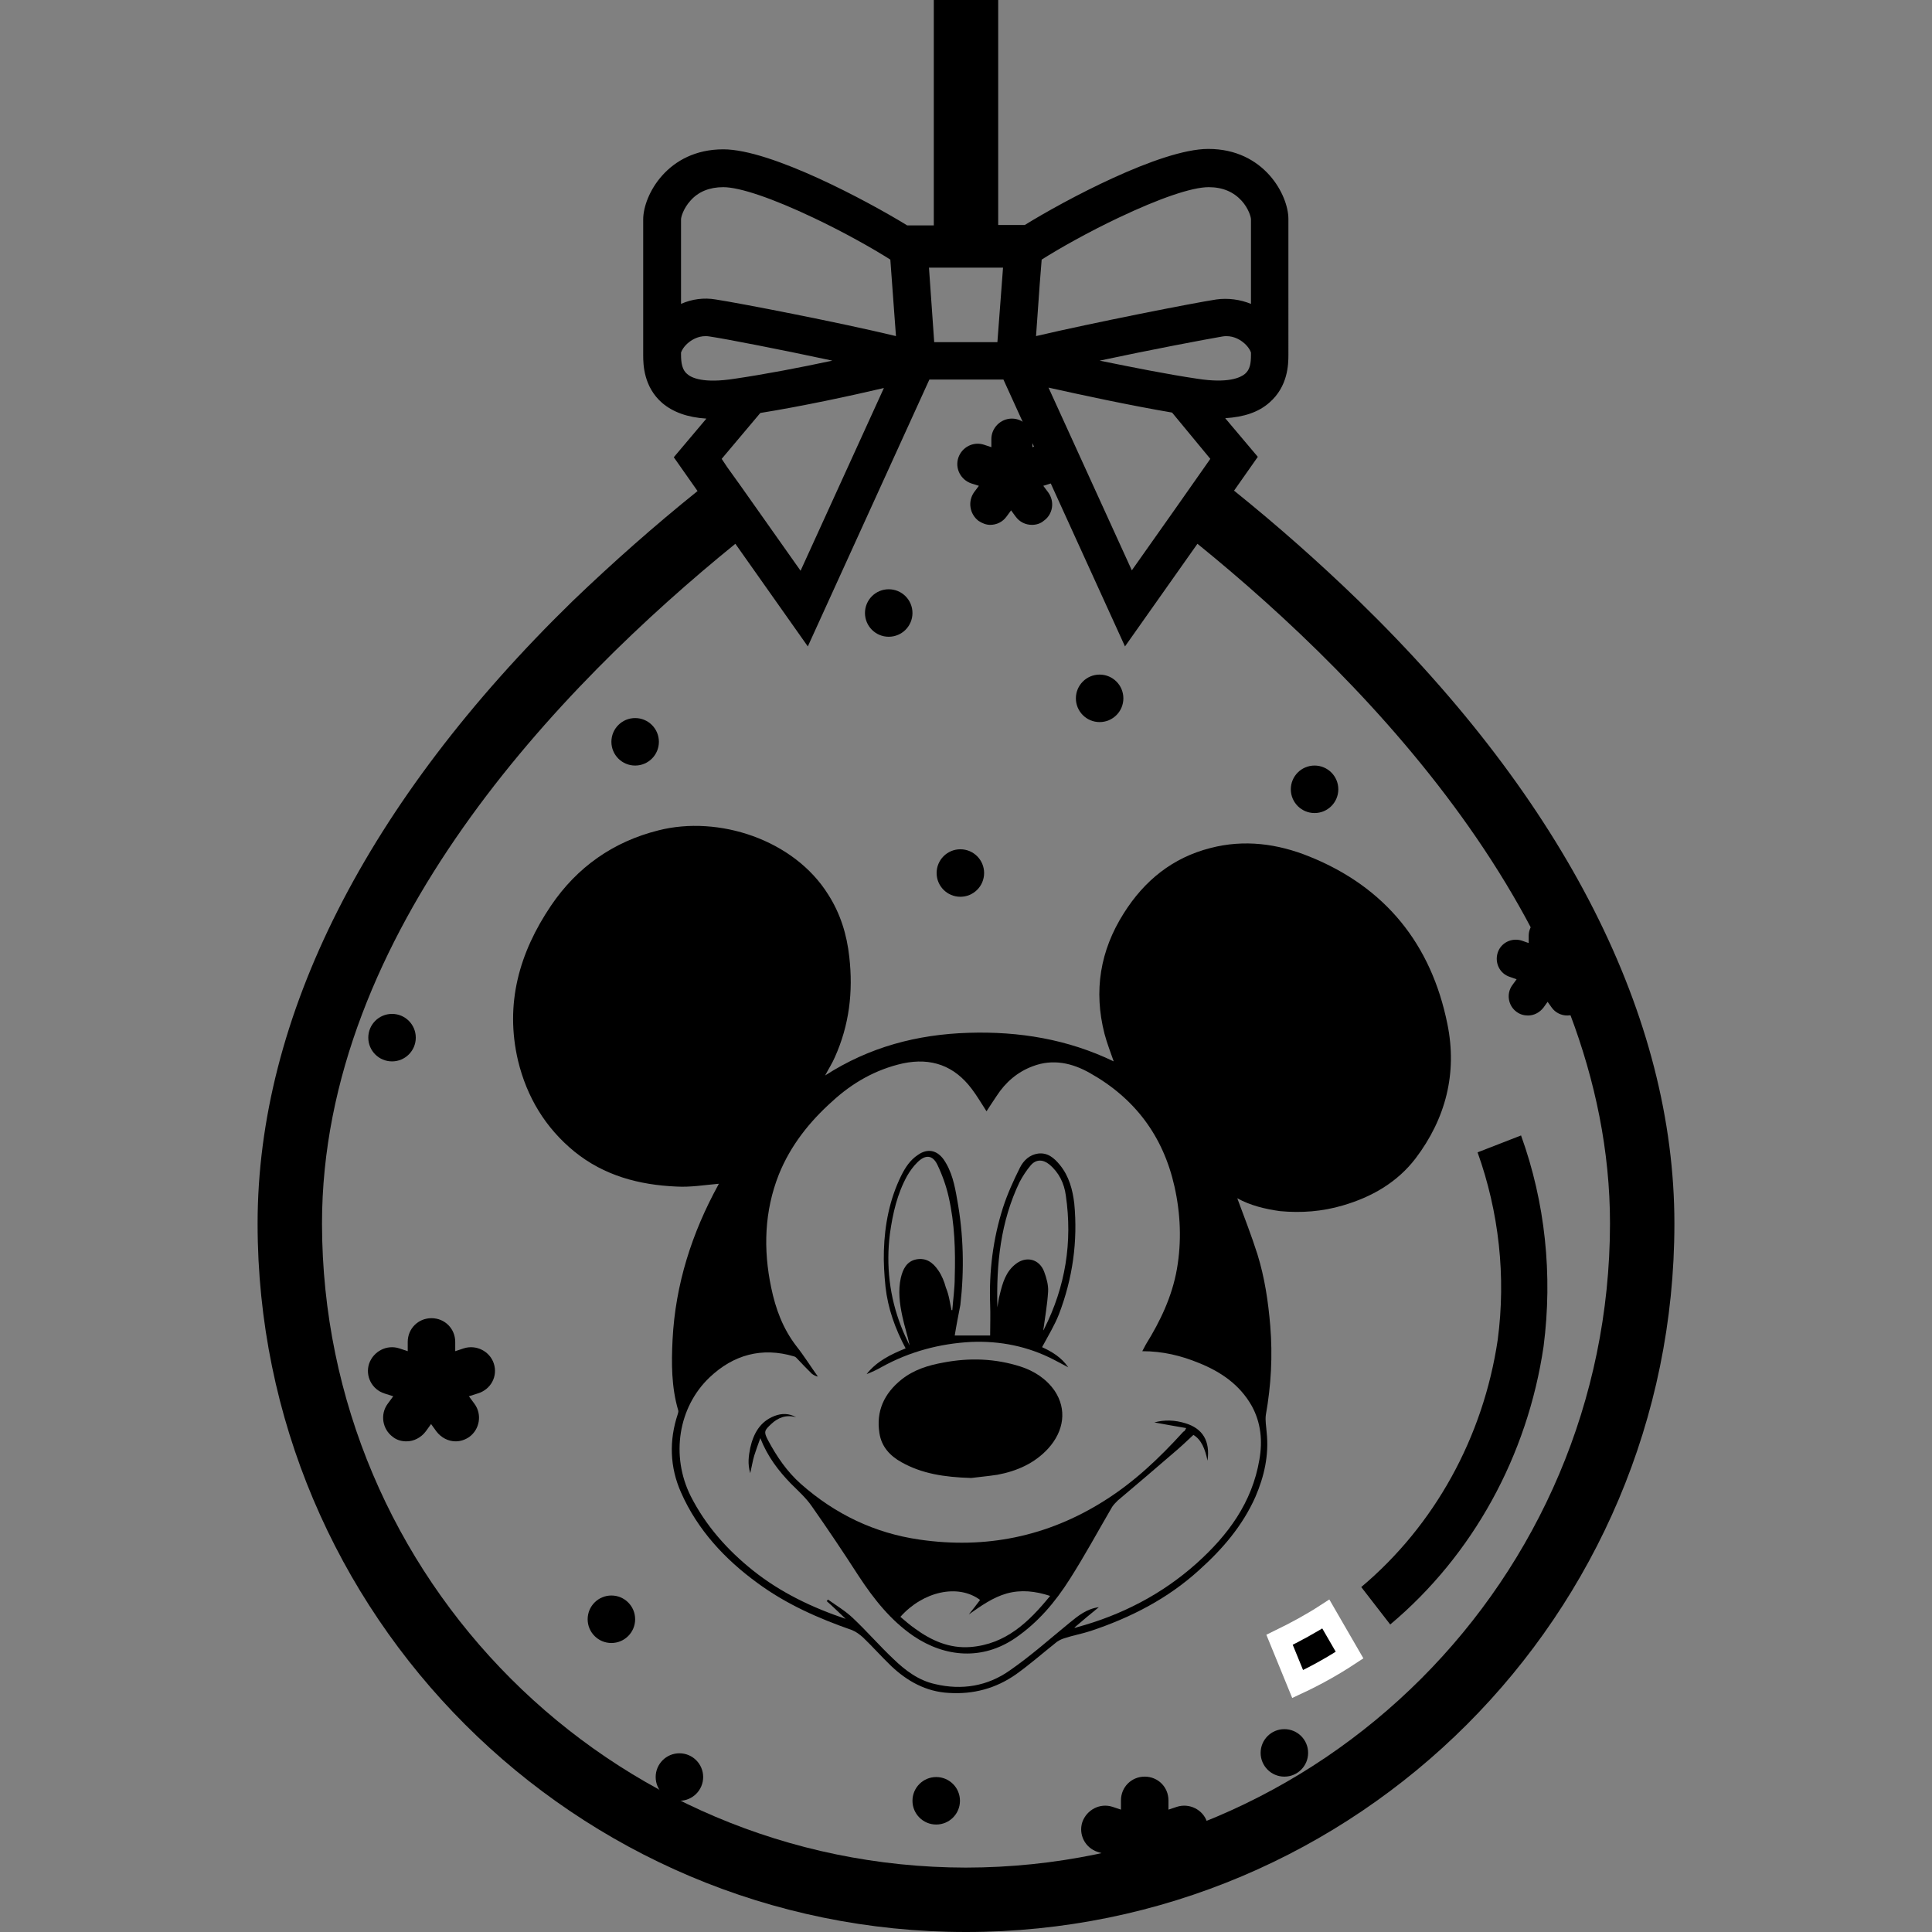 <svg xmlns="http://www.w3.org/2000/svg" viewBox="0 0 480 480"><rect x="0" y="0" width="480" height="480" fill="#808080" stroke="none"/><path d="M345.4 403.6c20.5-17.2 34.1-41.9 38.1-69.1 2.3-17.8.4-35.8-5.6-52.4l-10.8 4.2c5.3 14.8 7.1 30.8 5 46.6-3.6 24.2-15.7 46.1-33.9 61.4l7.2 9.3zm-38-105.9c1.7 4.6 3.5 9.2 5 13.9 1.8 5.8 2.7 11.8 3.2 17.9.6 7.4.2 14.7-1.1 22-.2 1.4.1 2.9.2 4.4.6 5.6-.6 10.9-2.8 16-3.2 7.2-8.2 13-14 18.2-7.8 7.1-17 11.8-26.9 15.1-2.1.7-4.4 1.1-6.5 1.8-.7.2-1.3.5-1.9.9-3.4 2.7-6.7 5.6-10.2 8.1-5 3.5-10.6 5-16.7 4.6-5.6-.3-10.3-2.9-14.3-6.7-2.4-2.3-4.6-4.8-7-7.1-.8-.7-1.7-1.4-2.7-1.8-8.3-2.9-16.3-6.4-23.5-11.7-8.1-5.9-14.9-13.2-19-22.5-2.8-6.3-3-12.9-.8-19.5.1-.3.2-.7.1-.9-1.7-5.8-1.7-11.7-1.4-17.6.7-13.7 4.8-26.5 11.4-38.5.1-.2.1-.3.1-.2-3.5.3-7 .9-10.5.7-9.3-.4-18-2.7-25.4-8.7-7.2-5.9-11.8-13.5-14-22.6-3.3-14.1.3-26.8 8.2-38.5 6.5-9.6 15.5-15.9 26.7-18.7 14.9-3.8 33.7 2.3 42.2 16 3 4.7 4.6 9.9 5.2 15.4 1 8.7 0 17-3.6 25-.6 1.4-1.5 2.8-2.4 4.5 11-7.1 22.9-10.2 35.6-10.6 12.6-.4 24.7 1.6 36.1 7.1-.8-2.3-1.7-4.6-2.3-6.9-2.7-10.6-1.1-20.6 4.8-29.9 5.1-8.1 12.1-13.8 21.5-16.2 8.4-2.2 16.7-1.1 24.6 2.1 18.9 7.6 30.3 21.8 34.3 41.6 2.5 12.2-.4 23.5-7.9 33.4-4.6 6-10.9 9.6-18.1 11.7-5.1 1.5-10.3 1.9-15.6 1.4-3.6-.5-7.4-1.4-10.6-3.2zm-40.5 106.7c.3 0 .5 0 .6-.1 11.1-3 21.2-8.2 29.8-15.9 7.8-7 13.8-15.1 15.6-25.8.8-4.6.4-9.1-1.9-13.3-3-5.3-7.7-8.5-13.2-10.7-4.4-1.8-8.9-2.9-14-2.9.4-.7.6-1.2.9-1.7 3.6-5.8 6.5-11.9 7.7-18.7 1.2-6.9.9-13.8-.6-20.5-2.8-12.5-9.8-21.9-21-28.2-4.4-2.5-9.2-3.6-14.2-1.7-3.8 1.4-6.8 4-9 7.4-.9 1.3-1.7 2.6-2.5 3.8-1.3-2-2.4-3.9-3.7-5.6-4.3-5.7-10-7.8-17.1-6.3-6.7 1.5-12.5 4.8-17.5 9.4-5.7 5.1-10.4 11-13.3 18.2-3.6 9.1-3.9 18.6-1.9 28.1 1.1 5.3 2.9 10.2 6.3 14.6 1.9 2.4 3.5 5 5.3 7.5-.6-.1-1.1-.4-1.5-.7-1.2-1.2-2.4-2.4-3.5-3.6-.3-.3-.5-.6-.9-.7-8-2.4-15.1-.4-21 5.2-7.8 7.4-9.7 19.5-4.7 29.5 3.7 7.3 9.1 13.4 15.5 18.5 6.9 5.5 14.7 9.2 23 12-1.6-1.5-3.1-3-4.7-4.4.1-.1.2-.3.3-.4 2.1 1.5 4.3 2.8 6.2 4.6 3.5 3.3 6.6 6.9 10.1 10.2 2.9 2.8 6.2 5.3 10.3 6.2 6.7 1.6 13.1.5 18.6-3.4 5.2-3.6 9.9-7.8 14.8-11.8 2.2-1.8 4.3-3.5 7.3-3.9-2 1.6-4 3.3-6.1 5.1z"/><path d="M294.7 354.8c-2.8-.5-5.3-.9-7.9-1.4 2.5-.7 5.1-.6 7.7.2 4.3 1.3 6.2 4.4 5.5 9.3-.6-2.9-1.5-5.2-3.5-6.4-1.7 1.6-3.4 3.2-5.2 4.7-4.5 3.9-9.1 7.8-13.6 11.6-.5.5-1 1-1.4 1.6-3.5 6-6.8 12.1-10.5 17.9-3.6 5.7-7.9 10.8-13.6 14.7-8.1 5.5-17.3 4.8-25.2-.5-5.7-3.9-9.9-9.2-13.7-15-3.8-5.9-7.7-11.7-11.7-17.4-1.4-2-3.3-3.7-5.1-5.5-3.1-3.2-5.8-6.7-7.6-11.3-.6 1.7-1.1 3-1.5 4.3-.4 1.3-.6 2.7-1 4.4-.7-2.3-.4-4.3 0-6.3.8-3.5 2.4-6.5 6-7.9 1.8-.7 3.6-.7 5.4.3-2.5-.7-4.5.1-6.2 1.7-1.7 1.6-1.9 1.9-.8 4 2.2 4.1 4.7 7.8 8.2 10.9 8.5 7.5 18.3 12.2 29.4 13.8 16.4 2.4 31.8-.7 45.9-9.6 7.5-4.7 13.8-10.7 19.7-17.2.3-.1.4-.3.7-.9zm-51.2 42.7c-5.5-4.1-14.2-2.1-19.8 4.2 1.2 1 2.3 2 3.6 2.9 4.1 3 8.6 5 13.8 4.6 8.8-.7 14.5-6.2 19.8-12.7-3.7-1.2-7.2-1.6-10.8-.6-3.5 1-6.4 3.1-9.4 5.2.9-1.1 1.9-2.4 2.8-3.6z"/><path d="M241.3 367.2c-6.8-.2-12.3-1.1-17.3-3.9-2.9-1.6-5-3.9-5.5-7.2-.9-5.5 1.2-9.9 5.4-13.3 3.1-2.5 6.7-3.6 10.6-4.3 6.4-1.2 12.7-1 19 1 3.4 1.1 6.4 3 8.5 6 3.1 4.6 2.4 10-1.6 14.4-3.4 3.7-7.8 5.6-12.6 6.5-2.6.4-5.1.6-6.5.8z"/><path d="M237.2 331.8h8.8c0-2.6.1-5.2 0-7.7-.3-8.2.7-16.3 3.2-24.1 1.1-3.4 2.6-6.7 4.2-9.9.9-1.8 2.4-3.2 4.5-3.5 2.4-.3 4 1.1 5.4 2.8 2.3 2.8 3.2 6.2 3.6 9.6.9 9.4-.4 18.6-3.8 27.5-1.1 2.8-2.7 5.4-4.2 8.2 2.4 1.1 4.8 2.5 6.5 5-1.2-.6-2.4-1.3-3.6-1.9-6.4-3.3-13.3-4.7-20.5-4.4-7.8.4-15.3 2.4-22.2 6.2-1.2.7-2.5 1.3-3.8 1.8 2.5-3.2 6-4.9 9.7-6.4-2.6-4.9-4.4-9.9-5-15.3-.3-3-.5-6-.4-9 .2-6.4 1.4-12.7 4.3-18.6 1-2 2.2-3.9 4.2-5.2 2.3-1.6 4.6-1.2 6.3 1.1 2.1 3 2.8 6.5 3.4 10 1.6 8.7 1.8 17.5.8 26.2-.5 2.6-1 5.1-1.4 7.6zm10.6-7c.2-1.1.3-2.2.6-3.2.7-2.9 1.5-5.7 4-7.6 2.6-2 5.8-1.2 7 1.9.6 1.6 1.1 3.4 1 5-.2 3.3-.8 6.6-1.2 9.6-.1.1.1 0 .2-.3 5.3-10.5 7.1-21.6 5.4-33.2-.4-3-1.7-5.7-4.1-7.7-1.6-1.3-3.3-1.3-4.6.2-1.1 1.3-2 2.7-2.8 4.2-4.7 9.8-5.8 20.3-5.5 31.1zm-11.4.7h.2c.2-2.7.6-5.4.6-8.1.2-6.7 0-13.4-1.5-20-.6-2.7-1.6-5.5-2.8-8-1.2-2.5-3-2.6-5-.6-1 1-1.8 2.1-2.5 3.3-2.5 4.5-3.6 9.4-4.3 14.4-1 7.9-.1 15.7 2.8 23.1.6 1.6 1.4 3.2 2.1 4.7-.5-2.5-1.3-4.8-1.8-7.2-.7-3.2-1.1-6.4-.4-9.6.5-2.1 1.4-4.1 3.8-4.6 2.5-.5 4.2.8 5.5 2.7.9 1.3 1.5 2.8 1.9 4.3.8 1.9 1 3.8 1.4 5.6z"/><path d="M337.6 149.3c-9.9-9.6-20.2-18.7-31-27.4l5.9-8.4-8.1-9.6c4.7-.3 8.3-1.5 11-3.9 4.6-4 4.7-9.5 4.7-11.8V54.4c0-5.9-6-17.4-19.9-17.4-11.9 0-35.9 12.9-45.6 18.9H248V0h-16v56h-6.6c-9.8-6-33.8-18.9-45.7-18.9-13.9 0-19.9 11.5-19.9 17.4v33.8c0 2.2.1 7.8 4.7 11.8 2.7 2.3 6.3 3.6 11 3.9l-8.1 9.6 5.9 8.4c-10.7 8.6-21.1 17.8-31 27.3C91.1 199.2 64 252.7 64 304c0 97.2 78.8 176 176 176s176-78.8 176-176c0-51.3-27.1-104.8-78.4-154.7zm-26.8-61.2c0 2.1-.2 3.7-1.5 4.8-1.1.9-4.1 2.4-11.8 1.2-7.5-1.1-16.4-2.9-24.3-4.5 12.6-2.7 26.4-5.3 30.5-6 2.4-.4 4.2.7 5.1 1.4 1.3 1 1.9 2.2 2 2.6v.5zM300.7 114l-1.4 2-7.3 10.4-10.8 15.3-20.7-45.4c8.1 1.8 20.1 4.4 30.7 6.2l9.5 11.5zm-42.4-43.2l.5-6.3c4.4-2.8 11.7-6.9 19.1-10.4 10.1-4.8 18.2-7.6 22.4-7.6 3.5 0 6.2 1.2 8.2 3.4 1.7 1.9 2.3 4 2.3 4.6v21c-2.7-1.1-5.7-1.5-8.6-1.1-5.9.9-30.7 5.8-44.8 9.1l.9-12.7zm-9.1-4.3L247.8 85h-15.7l-1.3-18.5h18.4zm-80-12c0-.6.6-2.7 2.3-4.6 2-2.3 4.8-3.4 8.2-3.4 4.1 0 12.3 2.8 22.4 7.6 7.4 3.5 14.7 7.6 19.1 10.4l1 13.6.4 5.4c-14.1-3.4-38.9-8.2-44.8-9.1-2.9-.5-5.9-.1-8.6 1.1v-21zm1.5 38.4c-1.2-1-1.5-2.7-1.5-4.8v-.5c.1-.4.7-1.6 2-2.6.9-.7 2.7-1.8 5.1-1.4 4.1.6 17.9 3.3 30.5 6-7.9 1.7-16.8 3.4-24.3 4.5-7.7 1.2-10.7-.2-11.8-1.2zm48.9 3.5l-20.7 45.4-14.9-21.1-3.3-4.6-1.4-2.1 9.6-11.4c10.6-1.7 22.6-4.3 30.7-6.2zM240 464c-88.3-.1-159.9-71.7-160-160 0-72.4 59.2-133.6 102.7-168.9l18 25.5 30.2-66.3h18.4l30.2 66.3 18-25.5C340.9 170.3 400 231.5 400 304c-.1 88.3-71.7 159.9-160 160z"/><path d="M317.9 407.4l4.5 11c4.5-2.1 8.8-4.5 12.9-7.2l-5.9-10.2c-3.7 2.4-7.6 4.5-11.5 6.4z" stroke="#fff" stroke-width="5.123" stroke-linecap="round" stroke-miterlimit="10"/><path d="M122.7 338.8c-1-3.1-4.4-4.8-7.5-3.8l-2.1.7v-2.3c0-3.3-2.6-5.9-5.9-5.9s-5.9 2.6-5.9 5.9v2.3l-2.1-.7c-3.1-1-6.4.7-7.5 3.8-1 3.1.7 6.4 3.8 7.4l2.2.7-1.4 1.9c-1.9 2.6-1.3 6.3 1.3 8.2 1 .8 2.2 1.1 3.4 1.1 1.8 0 3.6-.9 4.8-2.5l1.3-1.8 1.3 1.8c1.2 1.6 3 2.5 4.8 2.5 1.2 0 2.4-.4 3.4-1.1 2.6-1.9 3.2-5.6 1.3-8.2l-1.4-1.9 2.2-.7c3.3-1 5-4.3 4-7.4zm274.2-102.1c-.8-2.5-3.5-3.8-6-3l-1.7.6v-1.8c0-2.6-2.1-4.7-4.7-4.7s-4.7 2.1-4.7 4.7v1.8l-1.7-.6c-2.5-.8-5.2.5-6 3-.8 2.5.5 5.2 3 6l1.7.6-1.1 1.5c-1.5 2.1-1 5.1 1.1 6.6.8.6 1.8.9 2.8.9 1.5 0 2.9-.7 3.9-2l1-1.4 1 1.4c.9 1.3 2.4 2 3.9 2 1 0 1.9-.3 2.8-.9 2.1-1.5 2.6-4.5 1.1-6.6l-1.1-1.5 1.7-.6c2.4-.8 3.8-3.5 3-6zm-97 216c-1-3.1-4.4-4.8-7.5-3.8l-2.1.7v-2.3c0-3.3-2.6-5.9-5.9-5.9-3.3 0-5.9 2.6-5.9 5.9v2.3l-2.1-.7c-3.1-1-6.4.7-7.5 3.8-1 3.1.7 6.4 3.8 7.4l2.2.7-1.4 1.9c-1.9 2.6-1.3 6.3 1.3 8.2 1 .8 2.2 1.1 3.4 1.1 1.8 0 3.6-.9 4.8-2.5l1.3-1.8 1.3 1.8c1.2 1.6 3 2.5 4.8 2.5 1.2 0 2.4-.4 3.4-1.1 2.6-1.9 3.2-5.6 1.3-8.2l-1.4-1.9 2.2-.7c3.3-.9 5-4.3 4-7.4z"/><circle cx="326.6" cy="196.1" r="5.9"/><circle cx="168.8" cy="441.5" r="5.9"/><circle cx="238.6" cy="216.9" r="5.9"/><circle cx="273.2" cy="173.5" r="5.9"/><circle cx="157.8" cy="184.3" r="5.9"/><circle cx="97.4" cy="257.8" r="5.9"/><circle cx="151.9" cy="402.3" r="5.9"/><circle cx="220.8" cy="152.3" r="5.9"/><circle cx="319.1" cy="435.5" r="5.9"/><circle cx="232.6" cy="447.4" r="5.9"/><path d="M264.7 113.7c-.9-2.7-3.7-4.1-6.4-3.2l-1.8.6v-2c0-2.8-2.3-5.1-5.1-5.1s-5.1 2.3-5.1 5.1v2l-1.8-.6c-2.7-.9-5.5.6-6.4 3.2-.9 2.7.6 5.5 3.2 6.4l1.9.6-1.2 1.6c-1.6 2.3-1.1 5.4 1.1 7.1.9.6 1.9 1 2.9 1 1.6 0 3.1-.7 4.1-2.1l1.1-1.5 1.1 1.5c1 1.4 2.5 2.1 4.1 2.1 1 0 2.1-.3 2.9-1 2.3-1.6 2.8-4.8 1.1-7.1l-1.2-1.6 1.9-.6c3-.9 4.4-3.8 3.6-6.4z"/></svg>